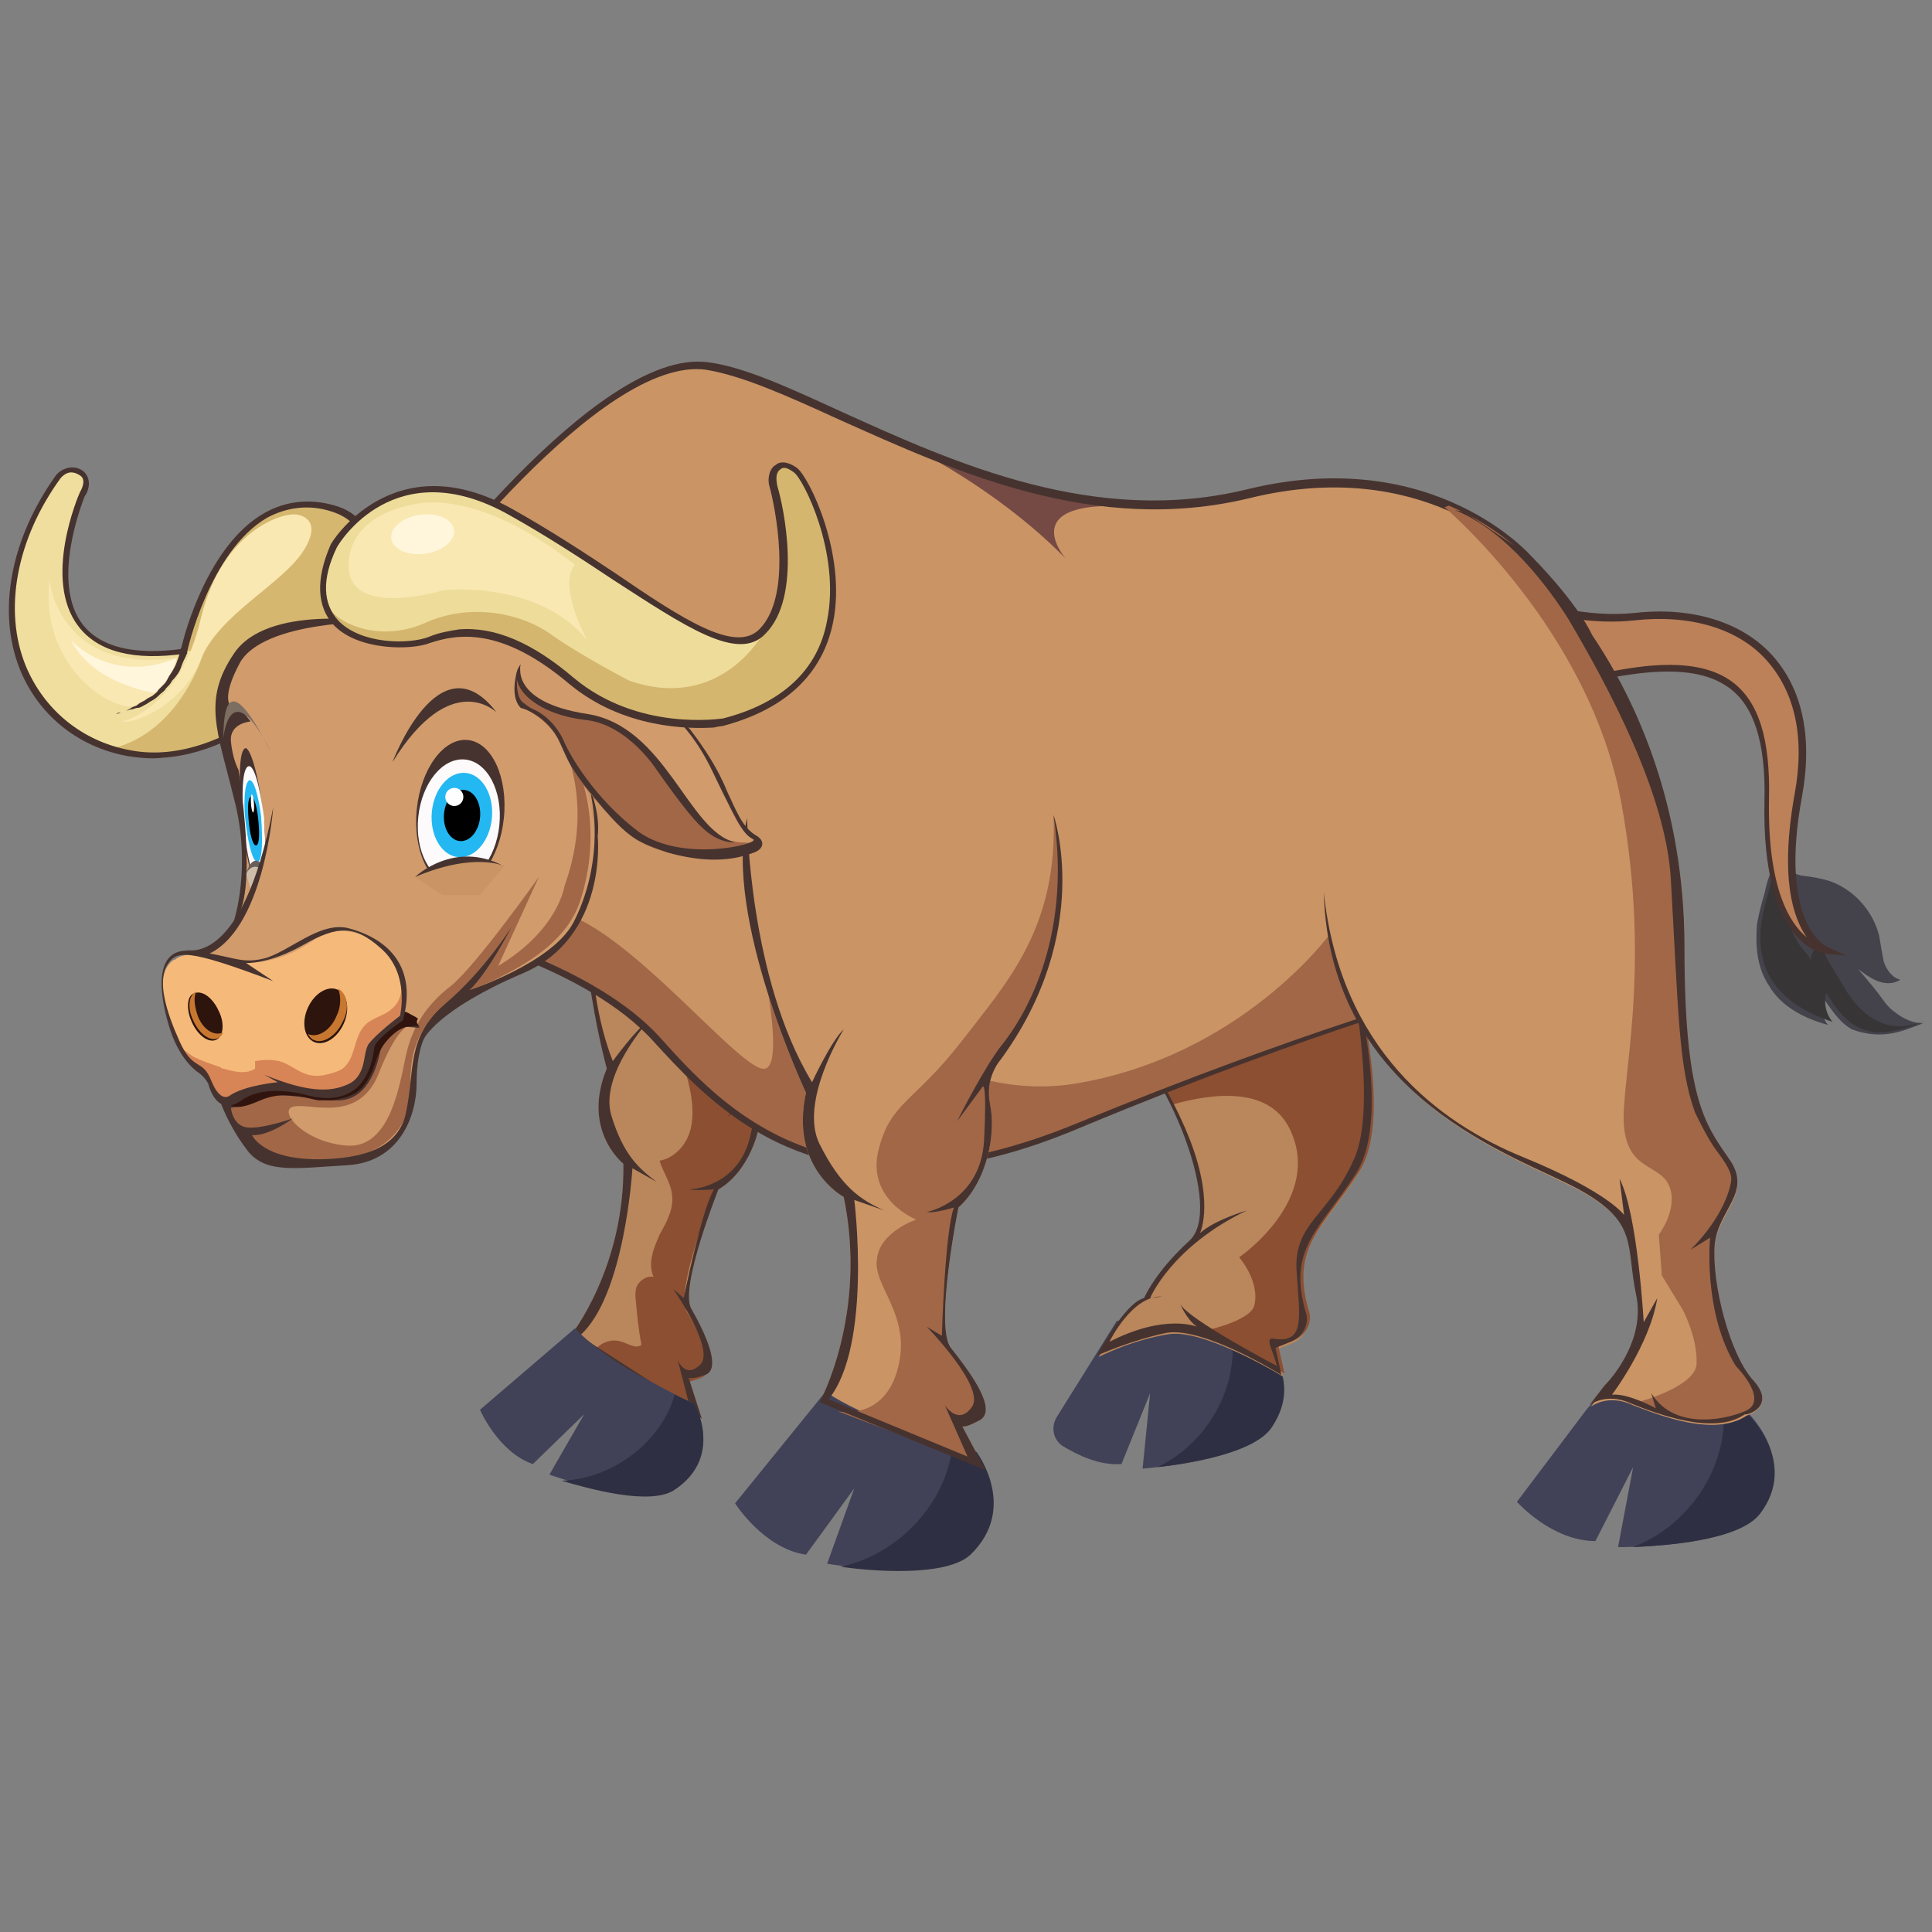 <svg xmlns="http://www.w3.org/2000/svg" xml:space="preserve" viewBox="0 0 128 128" id="bull">
  <rect x="0" y="0" width="128" height="128" fill="#808080" stroke="none"/>
  <path fill="#D5B76F" d="M5.4 32.7S.2 44.8 12.2 43.1c0 0 2.6-11.7 9.9-9.5 7.3 2.2-3.8 18.1-13.6 16.2C.9 48.4-2 39.6 3.8 31.5c0 0 .8-.8 1.5-.2.7.5.1 1.4.1 1.4z"></path>
  <path fill="#F0DE9E" d="M5.4 32.7s.6-.9-.1-1.4c-.8-.6-1.5.2-1.5.2-5.6 7.7-3.1 16 3.6 18.1 4.6-1.1 6.1-6.4 6.1-6.4l-1.4-.1C.2 44.8 5.4 32.7 5.4 32.7z"></path>
  <path fill="#F9E8B2" d="M11.7 43.6s-1.2 3.4-3.2 3.2c-2-.2-5.9-3.3-5.2-8.5-.1 0 .5 6.4 8.4 5.3z"></path>
  <path fill="#F9E8B2" d="M19.7 34.1s1.8.2.4 2.4c-1.4 2.2-5.6 4.2-6.8 7.2-1.2 3-4.4 4.3-5.2 4.1 0 0 3.8-.8 5.2-6.8 1.4-5.9 5.5-7.1 6.4-6.9z"></path>
  <path fill="#FFF6DC" d="M11.7 43.6s-.2 1.3-1.5 2.3c0 0-4.1-.6-5.5-3.5 0 0 2.6 3 7 1.2z"></path>
  <path fill="#44434B" d="M121.3 58.4c1.6.6 2.8 2 3.2 3.6.1.6.2 1.2.3 1.7.2.6.6 1.1 1.1 1.2-.4.3-1 .3-1.5.1s-.9-.5-1.3-.8c.6.7 1.2 1.4 1.7 2.1.2.3.5.6.8.8.5.4 1.2.7 1.8.7-.8.3-1.5.6-2.3.7-.8.1-1.6 0-2.4-.3-.9-.5-1.4-1.4-2-2.2-.2.6 0 1.4.4 1.9-1.5-.4-3.1-1.2-3.9-2.6-.8-1.2-.9-2.6-.8-4 .1-.7.3-1.4.5-2.1.1-.4.3-1.5.7-1.7.3-.1 1.3.4 1.7.5.8.1 1.4.2 2 .4z"></path>
  <path fill="#373536" d="M124.5 67.7c-1.1-.5-1.9-1.5-2.5-2.6-.5-.8-1-1.6-1.4-2.5-.4.1-.7.7-.6 1.1-.1-.4-.7-.9-.9-1.3-.3-.5-.5-1-.7-1.5-.3-.9-.5-1.9-.5-2.9v-.7c-.4.2-.6 1.3-.7 1.7-.2.7-.4 1.4-.5 2.1-.2 1.4 0 2.9.8 4 .9 1.3 2.4 2.1 3.9 2.6-.4-.5-.6-1.2-.4-1.9.5.8 1.1 1.7 2 2.2.7.4 1.6.5 2.4.3.8-.1 1.5-.4 2.2-.7-1.2.5-2.2.5-3.1.1z"></path>
  <path fill="#BC8159" d="M94.8 37.3s7.1 4.4 13.7 3.7c6.6-.7 12.4 3 10.8 11.8S121 63 121 63s-4.1-.4-3.9-9.9c.1-9.5-4.3-10.5-17.1-6.7l-5.2-9.1z"></path>
  <path fill="#46332F" d="m122.3 63.3-1.3-.1c-.2 0-4.3-.5-4.1-10.1.1-3.9-.7-6.3-2.3-7.5-2.3-1.7-6.3-1.5-14.5 1h-.2l-5.7-10 .7.4c.1 0 7.1 4.3 13.5 3.6 3.7-.4 7 .6 9 2.8 2 2.2 2.7 5.4 2 9.3-1.6 8.5 1.6 10 1.6 10l1.3.6zm-12.9-19.2c2.5-.2 4.2.2 5.4 1.1 1.7 1.3 2.5 3.7 2.4 7.8-.1 5.9 1.4 8.2 2.5 9.1-.9-1.3-1.8-3.9-.8-9.5.7-3.8 0-6.8-1.9-8.9-1.9-2.1-5.1-3-8.7-2.6-5.4.6-11.2-2.2-13.1-3.3l4.7 8.3c4.2-1.1 7.2-1.8 9.5-2z"></path>
  <path fill="#BA865B" d="M56.8 57.5s1.1 7-5.4 13.3c0 0-1.1.8-1 2.5.1 1.7-.9 4.4-2.8 5.5 0 0-2.6 6.5-1.8 7.9.8 1.4 2.1 4 .9 4.4-1.2.4-1.1.1-1.1.1l.9 2.8-8.7-5.5s3.6-4.5 3.5-11.4c0 0-2.8-2.2-1.1-6.3 0 0-3-10.9-.6-16.2"></path>
  <path fill="#8C4F32" d="M50.4 73.4c0-1.1.4-1.9.8-2.2-.5-.6-1.1-1.2-1.7-1.7-.8-.7-1.5-1.4-2.5-1.8-.6-.3-2.7-.9-2.9.1-.1.4.6 1.2.7 1.6.3.6.5 1.2.7 1.9.3 1.1.5 2.2.3 3.3-.2 1.1-1 2.1-2.1 2.3.2.7.7 1.4.8 2.1.2 1-.3 1.9-.8 2.8-.4.9-.8 1.9-.4 2.8-.4-.1-.9.2-1.1.6-.1.2-.1.5-.1.7.1 1.1.2 2.2.4 3.2-.4.3-.9-.1-1.3-.2-.8-.3-1.8.2-2 1l7 4.4-.9-2.8c.1.1.3.1 1.1-.2 1.2-.4-.1-3.1-.9-4.4-.8-1.4 1.8-7.9 1.8-7.9 2.1-1.3 3.1-4 3.1-5.6z"></path>
  <path fill="#414257" d="m74 87.5-4 6.4c-.4.7-.2 1.5.4 1.9 1 .6 2.4 1.3 3.9 1.2l1.9-4.7-.5 5s7-.5 8.4-2.8c2.2-3.5-1.2-6.1-1.2-6.1s-.9 0-5.1-.4c-3.2-.4-3.8-.5-3.8-.5z"></path>
  <path fill="#2E2F42" d="M83.1 88.3h-1.5c.5 3.6-1.6 7.3-4.9 8.9 1.9-.2 6.5-.9 7.6-2.7 2.3-3.5-1.2-6.2-1.2-6.2z"></path>
  <path fill="#BA865B" d="M89.4 63.4s3.2 10.4.5 14.5c-2.4 3.7-4.5 4.9-3.3 9.1.2.8-.2 1.7-1 2l-1 .4.4 1.8s-5.2-3.2-7.6-2.8c-2.5.4-4.6 1.5-4.6 1.5s1.8-3.5 3.1-3.8c0 0 .7-1.7 3-3.8 2.3-2.1-1.5-10.9-4-13-2.6-2.1 14.5-5.9 14.5-5.9z"></path>
  <path fill="#8C4F32" d="M89.4 63.4s-17.1 3.7-14.6 5.8c.9.7 1.9 2.2 2.8 4 2.8-.8 6.4-1.2 7.8 1.5 2.4 4.7-3.3 8.6-3.3 8.6s1.4 1.6 1 3.2c-.2.8-2.2 1.5-4 1.8 2.6.6 6 2.7 6 2.7l-.4-1.8 1-.4c.8-.3 1.3-1.2 1-2-1.2-4.2.9-5.4 3.3-9.1 2.6-3.9-.6-14.3-.6-14.3z"></path>
  <path fill="#46332F" d="M74.8 69.2c2.5 2 6.3 10.9 4 13-2.3 2.1-3 3.8-3 3.8-1.3.3-3.1 3.8-3.1 3.8s2.2-1 4.6-1.5c2.5-.4 7.6 2.8 7.6 2.8l-.4-1.8 1-.4c.8-.3 1.3-1.2 1-2-1.2-4.2.9-5.4 3.3-9.1 2.7-4.1-.5-14.5-.5-14.5s2.1 9.9.4 13.5c-1.6 3.7-4 4.2-3.8 7.4.2 3.1.6 4.8-1.5 4.5 0 0-.5-.2-.2.6s.4 1.2.4 1.2-5.9-3.1-6.4-4.1c0 0 .4 1 1.1 1.5 0 0-2.1-.9-5.8 1 0 0 1.5-3.1 3.5-3l-.8.1s1.4-3.4 6.4-5.8c0 0-2.1.6-3.1 1.5 0 0 1.1-2.2-1-7s-3.7-5.5-3.7-5.5zM56.8 57.5s1.1 7-5.4 13.3c0 0-1.1.8-1 2.5.1 1.7-.9 4.4-2.8 5.5 0 0-2.6 6.5-1.8 7.9.8 1.4 2.1 4 .9 4.4-1.2.4-1.1.1-1.1.1l.9 2.8-8.7-5.5s3.6-4.5 3.5-11.4c0 0-2.8-2.2-1.1-6.3 0 0-3-10.9-.6-16.2 0 0-1.6 9.1 1 15.7 0 0 1.6-2.2 2.4-2.7 0 0-3.3 3.6-2.5 6.3.8 2.6 1.8 3.5 3 4.4l-1.6-.9s-.5 8.5-3.5 11.1l7.3 4.7-.8-3.1s.5 1.3 1.5.3-1.8-5-1.8-5l.7.6s1.2-5.9 2-7.2c0 0-1.2.1-1.6 0 0 0 3.2-.1 4-3.5.8-3.4.4-3 .4-3L48.2 74s2.1-2.8 3.3-3.9c1.3-1.1 5.2-5.1 5.3-12.6z"></path>
  <path fill="#414257" d="m38.1 88-6.3 5.4s1.2 2.8 3.5 3.6l3.4-3.3-2.3 4s6.1 2.2 8.2.8C48 96.5 46 93 46 93s-1-.4-4.4-2.3C39 89.1 38.1 88 38.1 88z"></path>
  <path fill="#2E2F42" d="M46 93s-.3-.1-1.3-.6c-.9 3.2-4.2 5.6-7.5 5.7 1.7.5 5.9 1.7 7.5.6C48 96.5 46 93 46 93z"></path>
  <path fill="#CA9465" d="M29.3 61.5s9.6 2.2 14.2 7.3 11.7 12.5 28 5.7 25.9-9.2 25.9-9.2l4-28.2s-6.2-7.5-18.6-4.5c-15 3.7-28.5-7.4-35.9-8.4-7.4-1-20 16.3-20 16.3l2.4 21z"></path>
  <path fill="#754A44" d="M57.4 28.2s7.5 3 13.2 8.8c0 0-3.6-4.1 4.8-3.4 0 0-2.8.1-9.1-1.9-2.5-.9-5.3-2-8.9-3.5z"></path>
  <path fill="#A26747" d="M88.1 61.9s-5.9 8.1-16.9 9.9C60.1 73.6 50 61.3 50 61.3s2.2 9.1.7 9.5c-1.5.4-9-9.3-13.7-10.4-2.1-.5-3.7.6-4.8 1.9 3.2 1.1 8.3 3.1 11.4 6.5 4.6 5.1 11.7 12.5 28 5.7 7.9-3.3 14.2-5.5 18.6-7-.9-1.5-1.7-3.4-2.1-5.6z"></path>
  <path fill="#46332F" d="M61.2 77.4c-9.6.7-14.6-4.8-17.9-8.4-4.5-5-14-7.2-14.1-7.2h-.1l-2.5-21.3.1-.1c.5-.7 12.8-17.4 20.2-16.4 2.4.3 5.4 1.7 8.9 3.3 7.5 3.4 16.8 7.6 26.9 5.1 12.4-3 18.8 4.5 18.8 4.5l.1.1v.1l-4 28.4h-.1c-.1 0-9.8 2.5-25.9 9.2-4 1.7-7.4 2.5-10.4 2.7zm-31.7-16c1.2.3 9.9 2.6 14.2 7.3 4.2 4.7 11.3 12.5 27.7 5.7 15.1-6.2 24.6-8.8 25.8-9.1l3.9-28c-.7-.7-6.9-7.1-18.3-4.3-10.3 2.5-19.6-1.8-27.2-5.2-3.5-1.6-6.4-2.9-8.8-3.3-7-1-18.9 14.9-19.8 16.1l2.5 20.8z"></path>
  <path fill="#414257" d="m105.1 93.4-4.6 6.1s2.3 2.6 5.2 2.6l2.5-4.9-1 5.3s7.5.1 9.3-2.2c2.7-3.5-.7-6.7-.7-6.7s-1.3 0-5.6-.9c-.9-.2-1.7-.3-2.2-.5-1.1-.1-2.2.3-2.9 1.2z"></path>
  <path fill="#2E2F42" d="M115.8 93.7s-.4 0-1.6-.2c.2 3.9-2.4 7.6-6 9 2-.1 7-.4 8.4-2.2 2.6-3.4-.8-6.6-.8-6.6z"></path>
  <path fill="#CA9465" d="M87.8 59.2c.4 13.8 12.9 17.5 16.9 19.7 4 2.2 3.1 3.7 3.8 7 .6 2.8-1.4 5.3-2.1 6l-1 1.3s1.1-.9 2.8-.1c1.8.7 5.4 2.1 7.5.7 0 0 2-.6.5-2.2-1.6-1.7-2.8-6.5-2.6-9 .2-2.4 2.6-3.5.9-5.8-1.6-2.3-2.9-4.1-2.9-14 .1-16.5-10.6-25.7-10.6-25.7"></path>
  <path fill="#46332F" d="M10.8 50.2c-.8.1-1.6 0-2.3-.1-3.4-.6-6-2.8-7.2-5.8-1.5-3.8-.6-8.6 2.4-12.8.3-.4 1.1-.8 1.8-.3.6.5.4 1.3.1 1.7-.1.3-2.3 5.7-.1 8.5 1.2 1.5 3.4 2 6.5 1.6.2-1 1.8-6.9 5.5-9 1.4-.8 3-1 4.7-.5 2.1.6 2.9 2.5 2.3 5-1.3 4.9-7.5 11.3-13.7 11.7zM4.7 31.3c-.4 0-.7.4-.7.4-2.9 4-3.8 8.7-2.3 12.4 1.2 2.9 3.7 5 6.9 5.6 6.6 1.3 14-5.9 15.4-11.3.3-1.4.5-3.7-2-4.5-1.5-.5-3-.3-4.3.4-3.8 2.2-5.3 8.8-5.3 8.9v.1h-.1c-3.4.5-5.8-.1-7.1-1.8-2.4-3.1 0-8.7.1-8.9 0 0 .5-.8 0-1.1-.3-.2-.5-.2-.6-.2z"></path>
  <path fill="#D19B6C" d="M38.6 60.1c-.8 2.3-3 3.8-5.2 4.9-1.1.5-2.4.9-3.4 1.6-1.3.9-2.3 2.3-2.5 3.9-.2 1.3 0 2.7-.5 3.9-.5 1.2-1.6 2-2.8 2.4-1.2.4-2.5.5-3.8.5-1 0-2 .1-2.8-.4-1-.5-1.6-1.6-2.1-2.6-.3-.7-.7-1.4-1-2-.2-.3-.3-.7-.6-.9-.2-.2-.5-.4-.7-.6-1-.9-1.5-2.2-1.9-3.5-.4-1.2-.7-2.9.4-3.6.5-.3 1.1-.3 1.7-.5 1.7-.5 2.5-2.3 2.8-4 .4-2.7-.3-5.5-1-8.2-.7-2.7-.9-3.2-.4-5.9.6-2.7 4.8-3.7 7.5-3.9 4-.3 5.4-1.6 8.9-3.5 1.1-.6 2-1.3 3.2-1.6 1.7-.4 3.7.5 4.5 2.1-1.2-.1-2.5.3-3.3 1.1-.7.7-.7 1.9-.7 2.9 0 1.7.1 3.6 1.1 5 .3.5.6.9 1 1.4 3.2 4.3 2.5 9.2 1.6 11.5z"></path>
  <path fill="#A26747" d="M36.7 48c1.1 1.9 2.5 5.7.7 10.7 0 0-.4 2.9-4.4 5.3l2.7-5.9s-4.1 5.8-5.8 7.2c-1.7 1.3-2.6 2.8-3 4.6-.4 1.8-1 6.2-3.9 6-2.9-.2-4.7-2.4-3.5-2.6 1.2-.2 4.3 1.1 5.6-2.2 1.1-2.8 1.9-3.2 2.1-3.2l-14.5 2.3.3.3c.2.2.5.4.7.6.3.3.4.6.6.9.3.7.7 1.4 1 2 .5 1 1.1 2.1 2.1 2.6.9.4 1.9.4 2.8.4 1.3-.1 2.6-.1 3.8-.5 1.2-.4 2.3-1.2 2.8-2.4s.3-2.6.5-3.9c.3-1.6 1.2-3 2.5-3.9 1.1-.7 2.3-1 3.4-1.6 2.2-1.1 4.4-2.6 5.2-4.9.8-2.3 1.6-7.1-1.5-11.5.1.1 0-.1-.2-.3zM27.2 68c.1 0 .1 0 0 0zM35.8 46.6c0 .1 0 .1.1.2 0-.1 0-.2-.1-.2z"></path>
  <ellipse cx="30.5" cy="53.9" fill="#46332F" rx="2.9" ry="4.9" transform="rotate(5.86 30.468 53.881)"></ellipse>
  <ellipse cx="30.4" cy="54.4" fill="#FCFAFB" rx="2.7" ry="4.1" transform="rotate(5.86 30.413 54.38)"></ellipse>
  <ellipse cx="30.6" cy="54" fill="#23B8F2" rx="2" ry="2.8" transform="rotate(4.816 30.635 54)scale(1)"></ellipse>
  <ellipse cx="30.6" cy="54" rx="1.2" ry="1.7" transform="matrix(.997 .084 -.084 .997 4.64 -2.38)"></ellipse>
  <circle cx="30.1" cy="52.8" r=".6" fill="#FFFEFF"></circle>
  <path fill="#CA9465" d="M27.5 58.1s3-2.3 5.9-.7l-1.6 1.9h-2.5l-1.8-1.2z"></path>
  <path fill="#46332F" d="M27.5 58.1s2.6-2.5 5.9-.7c.1 0-1.9-1-5.9.7zM17.6 56.3c0-.8-.1-1.7-.2-2.6-.3-2.6-.9-4.4-1.2-4.1-.4.3-.4 2.6-.1 5.2.2 1.8.5 3.2.8 3.8.2-.8.5-1.5.7-2.3z"></path>
  <path fill="#FCFAFB" d="M17.6 56.4c0-.7-.1-1.4-.1-2.2-.3-2.2-.7-3.7-1.1-3.4-.4.3-.4 2.3-.2 4.4.2 1.6.5 2.8.8 3.3.1-.7.4-1.4.6-2.1z"></path>
  <path fill="#23B8F2" d="M16.3 54.7c.2 1.5.5 2.5.8 2.4.3-.2.3-1.5.2-3-.2-1.5-.5-2.5-.8-2.4-.3.2-.4 1.5-.2 3z"></path>
  <path d="M16.5 54.6c.1.9.3 1.5.5 1.4.2-.1.2-.9.1-1.8s-.3-1.5-.5-1.4c-.2.1-.2.9-.1 1.8z"></path>
  <ellipse cx="16.8" cy="53.2" fill="#FFFEFF" rx=".1" ry=".6" transform="rotate(175.924 16.763 53.214)scale(1)"></ellipse>
  <path fill="#CEBCA8" d="M16.9 58.7c.1-.5.2-.9.4-1.4-.3-.3-.7-.3-1 .6l.4 1.3c0-.1.1-.3.1-.4l.1-.1z"></path>
  <path fill="#665F59" d="M17.2 57.5c0-.1.1-.2.1-.3-.3-.3-.7-.3-1 .7 0 0 .3-.7.9-.4z"></path>
  <path fill="#46332F" d="M12.2 62.9s3.8 1.5 5.9-9.4c0 0-.6 8.3-4.5 9.8l-1.4-.4zM39.6 55.4s.7 6.7-5 9.1c-5.6 2.4-6.5 4.3-6.5 4.3s-.5.9-.5 3-1.1 5.2-4.6 5.4c-3.5.2-5.5.6-6.7-1.1-1.2-1.6-1.7-3.1-1.7-3.1l2.3-2 4.9-.3 1.5-2.4 3-1.1s1.2.3 1.5.9l-1.2-.1s-1.2.6-1.4 1.6c-.2 1.1-.9 3.5-3.1 3.3-2.2-.1-4.5-.9-6.2.4l-.6.1s.1 1.2 1.1 1.3 3-.6 3-.6-1.6 1.2-2.7 1.1c0 0 .7 1.7 4.7 1.6 3.5-.1 5.1-1.2 5.5-3.1.6-2.8 0-5 2.6-7.2s4.4-5.1 4.4-5.1-1.6 3.1-2.8 4.2c0 0 5.5-1.8 6.9-4.5 1.8-3.5 1.9-8.1.1-11.3-.2 0 1.8 3.1 1.5 5.6zM26 50.5s3.1-8.3 6.9-3.3c0 0-3-3-6.9 3.3z"></path>
  <path fill="#46332F" d="M15.5 61s1.2-3.6 0-8.1c-1.1-4.5-2.1-6.5 0-9.6 2.2-3.3 9.4-2.1 9.4-2.1s-7.4-.1-9 2.7c-1.3 2.4-.6 2.9-.6 2.9s.2-.5 1.3 1c0 0-1.4.1-1.3 1.3.1 1.2.5 1.9.5 1.9s1.4 8.5-.3 10z"></path>
  <path fill="#7C6E61" d="M14.8 48.9s.4-4.4 3.1.8c-.1 0-3.1-6.7-3.1-.8z"></path>
  <path fill="#31140E" d="M27.9 68c-.6-.1-1.2 0-1.7.4s-.9.9-1.1 1.4c-.2.4-.3.9-.5 1.3-.3.6-.6 1.1-1.2 1.4-.4.2-.9.3-1.4.4h-.9c-.6-.1-1.1-.3-1.7-.3-.7-.1-1.3 0-1.9.2-.5.2-.9.4-1.4.5-.4.1-1 0-1.2-.4 0-.1-.1-.1 0-.2 0-.1.1-.1.1-.2.3-.2.6-.4 1-.6.5-.3.9-.6 1.5-.9.5-.2 1.1-.4 1.7-.5 2.3-.6 4.6-1.3 6.3-2.9.2-.2.4-.4.7-.5.3-.2.7-.1 1 .1.2.1.4.2.5.3-.2.2 0 .5.2.5z"></path>
  <path fill="#F5B97A" d="M24.7 62.3c-1.1-.7-2.8-.9-3.8-.1-.3.2-3 2.3-6 1.3-1-.3-1.7-.4-2.3-.3-.3.1-.6.1-.9.3 0 0-.1.1-.2.1-1 .7-.8 2.3-.4 3.5.4 1.3.9 2.6 1.9 3.5.2.2.5.4.7.6l.6.9s0 .1.1.1c0 0 0 .1.1.1 0 .1.1.1.1.2.5.9 1.3.1 1.9-.1 1.2-.4 2.4-.5 3.6-.2.5.1 1.1.3 1.6.3 1 0 2-.6 2.3-1.5.2-.6.3-1.3.6-1.8.6-.9 2.1-1.3 2.2-2.3 0-1 .4-3.1-2.1-4.6z"></path>
  <ellipse cx="21.6" cy="67.3" fill="#2D140D" rx="1.3" ry="1.9" transform="rotate(24.398 21.592 67.26)"></ellipse>
  <path fill="#C77730" d="M22.4 65.5c.2.5.2 1.2-.1 1.8-.4 1-1.3 1.5-1.9 1.2.1.2.3.4.4.4.6.3 1.5-.3 1.9-1.2.5-.9.3-1.9-.3-2.2z"></path>
  <path fill="#2D140D" d="M12.7 67.7c.4.9 1.1 1.4 1.6 1.2.5-.2.6-1.1.2-1.9-.4-.9-1.1-1.4-1.6-1.2-.5.1-.6 1-.2 1.9z"></path>
  <path fill="#C77730" d="M13.1 67.3c-.2-.6-.3-1.2-.1-1.6-.5.2-.6 1.1-.2 1.9.4.9 1.1 1.4 1.6 1.2.2-.1.3-.2.4-.4-.7.3-1.4-.3-1.7-1.1z"></path>
  <path fill="#A26747" d="M113.6 82.5c.2-2.4 2.6-3.5.9-5.8-1.6-2.3-2.9-4.1-2.9-14 0-14.7-8.5-23.6-10.3-25.4v-.2S99.5 35 96 33.5l-.3.1s9.6 8.1 11.7 19.5c2.1 11.4-.1 18.7.2 21.6.3 2.9 2.4 2.4 3 3.9.6 1.5-.7 3.2-.7 3.2l.2 2.7 1.4 2.3s1 1.9.9 3.6c-.1 1.3-3 2.3-4.3 2.6h.1c.6.3 1.4.6 2.3.8l1.6.4c1.3.2 2.6.2 3.5-.5 0 0 2-.6.5-2.2s-2.7-6.5-2.5-9z"></path>
  <path fill="#46332F" d="M116.2 91.5c-1.6-1.7-2.8-6.5-2.6-9 .2-2.4 2.6-3.5.9-5.8-1.6-2.3-2.9-4.1-2.9-14 0-9.3-3.2-16.3-6.1-20.6-1.1-2.3-3.9-5.1-3.9-5.1L97 33.9l-.6-.1c3.5 1.4 6.3 5.3 7.5 7.2 2.6 4.4 6.5 11.6 6.8 17.3.5 8.7.5 12.4 1.6 15.4 0 0 .8 1.7 1.4 2.5.6.8 1 1.4 1 1.9s-.5 2.5-2.7 4.7l1.3-.8s-.5 4.9 1.7 8.5c0 0 2.3 2.3.6 3-1.7.7-4.8 1.1-6.2-1.2l.3 1s-1.8-1-2.9-.9c0 0 2.5-3.3 3-6.4l-.9 1.6s-.4-7.2-1.6-9.5l.3 2.4s-1-1.5-6.6-3.8c-5.7-2.3-12.2-7.2-13.3-17.6.4 13.8 12.9 17.5 16.9 19.7 4 2.2 3.1 3.7 3.8 7 .6 2.8-1.4 5.3-2.1 6l-1 1.3s1.1-.9 2.8-.1c1.8.7 5.4 2.1 7.5.7.1.1 2.1-.5.6-2.2z"></path>
  <path fill="#CA9465" d="M69.8 54s2.7 7.7-3.5 16.2c0 0-1.1 1.2-.7 3 .4 1.9-.2 5.1-2.1 6.8 0 0-1.6 7.9-.5 9.3 1.1 1.4 3.2 4.1 1.9 4.8-1.3.7-1.2.3-1.2.3l1.6 3-11-4.5s3.2-5.8 1.6-13.6c0 0-3.6-1.9-2.5-6.9 0 0-5.5-11.7-3.9-18.2"></path>
  <path fill="#414257" d="m54.7 92.2-6 7.4s1.9 3 4.7 3.4l3.2-4.4-1.8 5s7.4 1.3 9.5-.7c3.2-3 .3-6.7.3-6.7s-1.2-.2-5.4-1.8c-3.2-1.2-4.5-2.2-4.5-2.2z"></path>
  <path fill="#2E2F42" d="m64.7 96.2-1.6-.4c-.4 3.8-3.6 7.2-7.4 8 2 .3 7 .7 8.6-.8 3.2-3.1.4-6.8.4-6.8z"></path>
  <path fill="#A26747" d="M69.8 54s2.4 8.2-4.3 17.2c0 0 .4 4.5-.3 5.8 0 0-1.2 2.3-1.7 2.5 0 0-1.4 8-.8 9.5 0 0 2.7 3.1 2.2 4.5-.4 1.3-1.7.5-1.7.5l1.6 3-9.3-3.5s3.1.7 4-2.9c.9-3.5-1.7-5.4-1.4-7.2.2-1.8 2.6-2.6 2.6-2.6s-3.3-1.3-2.5-4.6c.8-3.2 2.3-3.1 5.5-7.2 3-3.9 6.4-7.5 6.1-15z"></path>
  <path fill="#46332F" d="M69.8 54s2.7 7.7-3.5 16.2c0 0-1.1 1.2-.7 3 .4 1.9-.2 5.1-2.1 6.8 0 0-1.6 7.9-.5 9.3 1.1 1.4 3.2 4.1 1.9 4.8-1.3.7-1.2.3-1.2.3l1.6 3-11-4.5s3.2-5.8 1.6-13.6c0 0-3.6-1.9-2.5-6.9 0 0-5.5-11.7-3.9-18.2 0 0 .1 10.6 4.3 17.5 0 0 1.3-2.8 2.1-3.5 0 0-3 4.8-1.6 7.6s2.7 3.7 4.3 4.4l-2-.7s1.2 9.6-1.7 13.2l9.2 3.8-1.5-3.4s.9 1.4 1.8.1c.9-1.3-3-5.3-3-5.3l1 .6s.2-6.9.8-8.5c0 0-1.3.4-1.8.3 0 0 3.6-.7 3.8-4.8.2-4-.1-3.5-.1-3.5l-1.7 2.3s1.8-3.6 3-5.1c1.2-1.5 4.7-6.7 3.4-15.2zM12.4 43.2s0 .1-.1.3c-.1.2-.2.4-.3.7-.1.3-.3.6-.6.9-.1.2-.2.3-.4.5-.1.2-.3.3-.4.4-.1.1-.3.3-.5.4-.2.1-.3.2-.5.3-.2.1-.3.2-.5.2-.1 0-.3.1-.4.1-.1 0-.3.1-.4.1-.1 0-.2.1-.3.1-.2 0-.3.1-.3.1s.1 0 .3-.1c.1 0 .2-.1.3-.1.1 0 .2-.1.4-.2.1-.1.3-.1.4-.2.1-.1.3-.2.5-.3.1-.1.3-.2.5-.3.1-.1.3-.2.4-.4l.4-.4c.1-.1.2-.3.3-.5.2-.3.4-.6.5-.9.1-.3.2-.5.2-.7 0-.2.1-.2.1-.3l.4.3z"></path>
  <path fill="#D78556" d="M26.8 66.8c0-.7.2-2-.7-3.3.1.5.5 1.1.5 1.4.1.7-.1 1.5-.6 1.9-.5.5-1.3.6-1.8 1.1-.8.8-.6 2.2-1.5 2.9-.3.2-.7.3-1.1.4-.4.1-.8.1-1.2 0-.7-.2-1.2-.7-1.9-.9-.5-.1-1-.1-1.6 0v.5c-.6.4-1.4.2-2.1 0-.1 0-.1 0-.2-.1-.6-.2-1.2-.4-1.8-.7-.3-.2-.6-.4-.8-.6l.9 1.2c.2.2.5.4.7.6l.6.9s0 .1.1.1c0 0 0 .1.1.1 0 .1.1.1.1.2.5.9 1.3.1 1.9-.1 1.2-.4 2.4-.5 3.6-.2.5.1 1.1.3 1.6.3 1 0 2-.6 2.3-1.5.2-.6.3-1.3.6-1.8.7-.9 2.2-1.3 2.3-2.4z"></path>
  <path fill="#46332F" d="M23.1 61.5c-1.9-.5-4 1.6-5.6 2-1.6.4-2.1-.2-4.8-.5-2.7-.3-2.1 3.2-1.4 5.3.7 2.1 1.9 2.8 1.9 2.8.4.3.6.7.6.7s.5 2.3 2.2 1.1c1.7-1.2 4.5-.3 4.5-.3 3.9.9 4.2-2.6 4.3-3.2.1-.6 1.9-1.8 1.9-1.8 1.1-4.1-1.7-5.6-3.6-6.1zm3.4 5.8s-1.6 1.2-2.1 1.9c-.4.7-.1 2.2-1.5 2.7-1.4.6-3.2.2-5.4-.7l.9.5s-2.2.2-3.2.9c0 0-.6.5-1.2-1s-1.2-.6-2.1-2.6c-.9-2-1.5-4-.8-5.1.6-.9 1.2-1.1 7 1.1l-1.8-1.2s1.5.1 3.8-1.2 3.4-1.3 5.1.2c2 1.7 1.3 4.5 1.3 4.5z"></path>
  <path fill="#A26747" d="M35.7 43c.1.3.4.4.6.6 2 1 4.1 1.5 6.1 2.4.7.3 1.4.6 2.1 1.1l1.2 1.2c1 1.3 1.9 2.7 2.5 4.2.4 1 .8 2.2 1.8 2.8.2.2.5.3.5.6s-.3.5-.6.6c-1.8.6-3.7.4-5.6 0-.6-.2-1.3-.4-1.8-.7-1-.5-1.7-1.4-2.5-2.2-.9-1-1.8-2-2.4-3.3-.2-.4-.4-.9-.6-1.3-.5-.9-1.4-1.7-2.4-2.1 0 0-.8-1.7-.1-2.6"></path>
  <path fill="#D19B6C" d="M35.6 46.4c.7.5 1.7.8 2.6 1 .9.2 1.8.3 2.7.7 1.2.6 2.2 1.6 3 2.7.8 1.1 1.5 2.3 2.3 3.3.3.4.6.8 1 1.1.9.6 2.1.7 3.1.6-1.1-.4-1.6-1.6-2.1-2.7-.6-1.4-1.1-2.9-2-4.1-.8-1.3-2-2.4-3.4-3-.6-.2-1.3-.4-1.9-.6-1.8-.5-3.5-1.2-5-2.3-.1-.1-.2-.1-.3-.1-.1 0-.2 0-.2.1-1.5.8-1 2.4.2 3.3z"></path>
  <g fill="#46332F">
    <path d="M34.5 44s-.8 2.5 4.4 3.3 6.7 7.8 9.8 8.5c0 0-.7.1-1.6-.5-.9-.6-1.9-1.9-3.6-4.3 0 0-1.9-3-4.7-3.3-3.5-.4-5.3-2.4-4.3-3.7z"></path>
    <path d="M34.6 46.9c1 .4 1.9 1.1 2.4 2.1.2.4.4.9.6 1.3.6 1.2 1.5 2.2 2.4 3.3.7.8 1.5 1.7 2.5 2.2.6.3 1.2.5 1.8.7 1.8.5 3.8.7 5.6 0 .3-.1.6-.3.6-.6s-.3-.5-.5-.6c-.9-.6-1.3-1.8-1.8-2.8-.6-1.5-1.5-2.9-2.5-4.2-.4-.4-.7-.9-1.2-1.3-.6-.5-1.3-.9-2-1.2-2-.8-4-1.4-6-2.4-.3-.1-.5-.3-.9-.5 0 0 2.3 2 7 3.2 0 0 2.6.8 4.6 5 2 4.2 2.2 4.2 2.7 4.5.5.3-4.7 1.6-7.6-.5-2.9-2.2-4.5-5-4.9-5.9 0 0-.7-1.9-2.6-2.4l-.2.1z"></path>
  </g>
  <path fill="#EEDC9A" d="M22.2 36.2s3.9-6.7 11.7-2.3c7.9 4.4 14.2 10.5 16.7 8s1-8.7.7-9.6c-.3-.9.3-2 1.5-1.1 1.1.9 7.1 13.6-4.8 16.7 0 0-5.6.9-10-2.8-4.4-3.7-7.4-3.5-9.4-2.7-2.1.7-9.4.4-6.4-6.2z"></path>
  <path fill="#D4B66E" d="M52.8 31.2c-1.1-.9-1.7.2-1.5 1.1.3.9 1.7 7.1-.7 9.6 0 0-2.8 5.3-8.9 3.2 0 0-3.1-1.6-5.1-3-2-1.5-5.5-2.2-8.5-.8-3 1.3-6 0-6.5-1.4.6 3.2 5.4 3.2 7 2.7 2-.7 5-1 9.4 2.7s10 2.8 10 2.8c11.8-3.4 5.9-16 4.8-16.9z"></path>
  <path fill="#F9E8B2" d="M28.2 33.3s-4.9.3-5.1 4c-.2 3.8 6.3 1.8 6.3 1.8s6.2-.7 9.5 3.3c0 0-2-3.6-.8-5 0 .1-5.1-4.4-9.9-4.1z"></path>
  <ellipse cx="28" cy="35.4" fill="#FFF6DC" rx="2.1" ry="1.3" transform="rotate(-8.028 27.965 35.38)"></ellipse>
  <path fill="#46332F" d="M47.3 48.2c-1.6.1-6 .1-9.6-2.9-4.5-3.8-7.4-3.3-9.2-2.7-1.3.5-4.8.5-6.4-1.2-1.1-1.2-1.2-3-.2-5.3 0-.1 4.1-6.8 12-2.4 2.5 1.4 4.8 2.9 6.9 4.3 4.4 3 7.9 5.3 9.5 3.7 2.3-2.3 1-8.3.7-9.4-.2-.6 0-1.3.4-1.5.2-.2.7-.3 1.4.2.8.6 3.3 5.7 2.4 10.2-.7 3.5-3.2 5.8-7.3 6.9.1 0-.2 0-.6.1zm-16.9-6.5c2.4-.2 4.9.9 7.6 3.2 4.3 3.6 9.8 2.7 9.9 2.7 3.9-1 6.3-3.2 6.9-6.5.9-4.5-1.6-9.4-2.2-9.8-.4-.3-.7-.4-.9-.2-.3.2-.3.6-.2 1.1.4 1.3 1.7 7.3-.8 9.8-1.8 1.9-5.3-.5-10.1-3.6-2.1-1.4-4.4-2.9-6.9-4.3-7.5-4.2-11.2 1.8-11.4 2.2-1 2.1-.9 3.7.1 4.8 1.5 1.6 4.7 1.6 6 1.1.7-.3 1.4-.4 2-.5z"></path>
  <path fill="#46332F" d="M35.6 47.2s-.5-.3-1-.7c-.4-.4-.4-1.3-.3-2.2 0 0-.6 1.8.2 2.6l1.1.3z"></path>
</svg>
